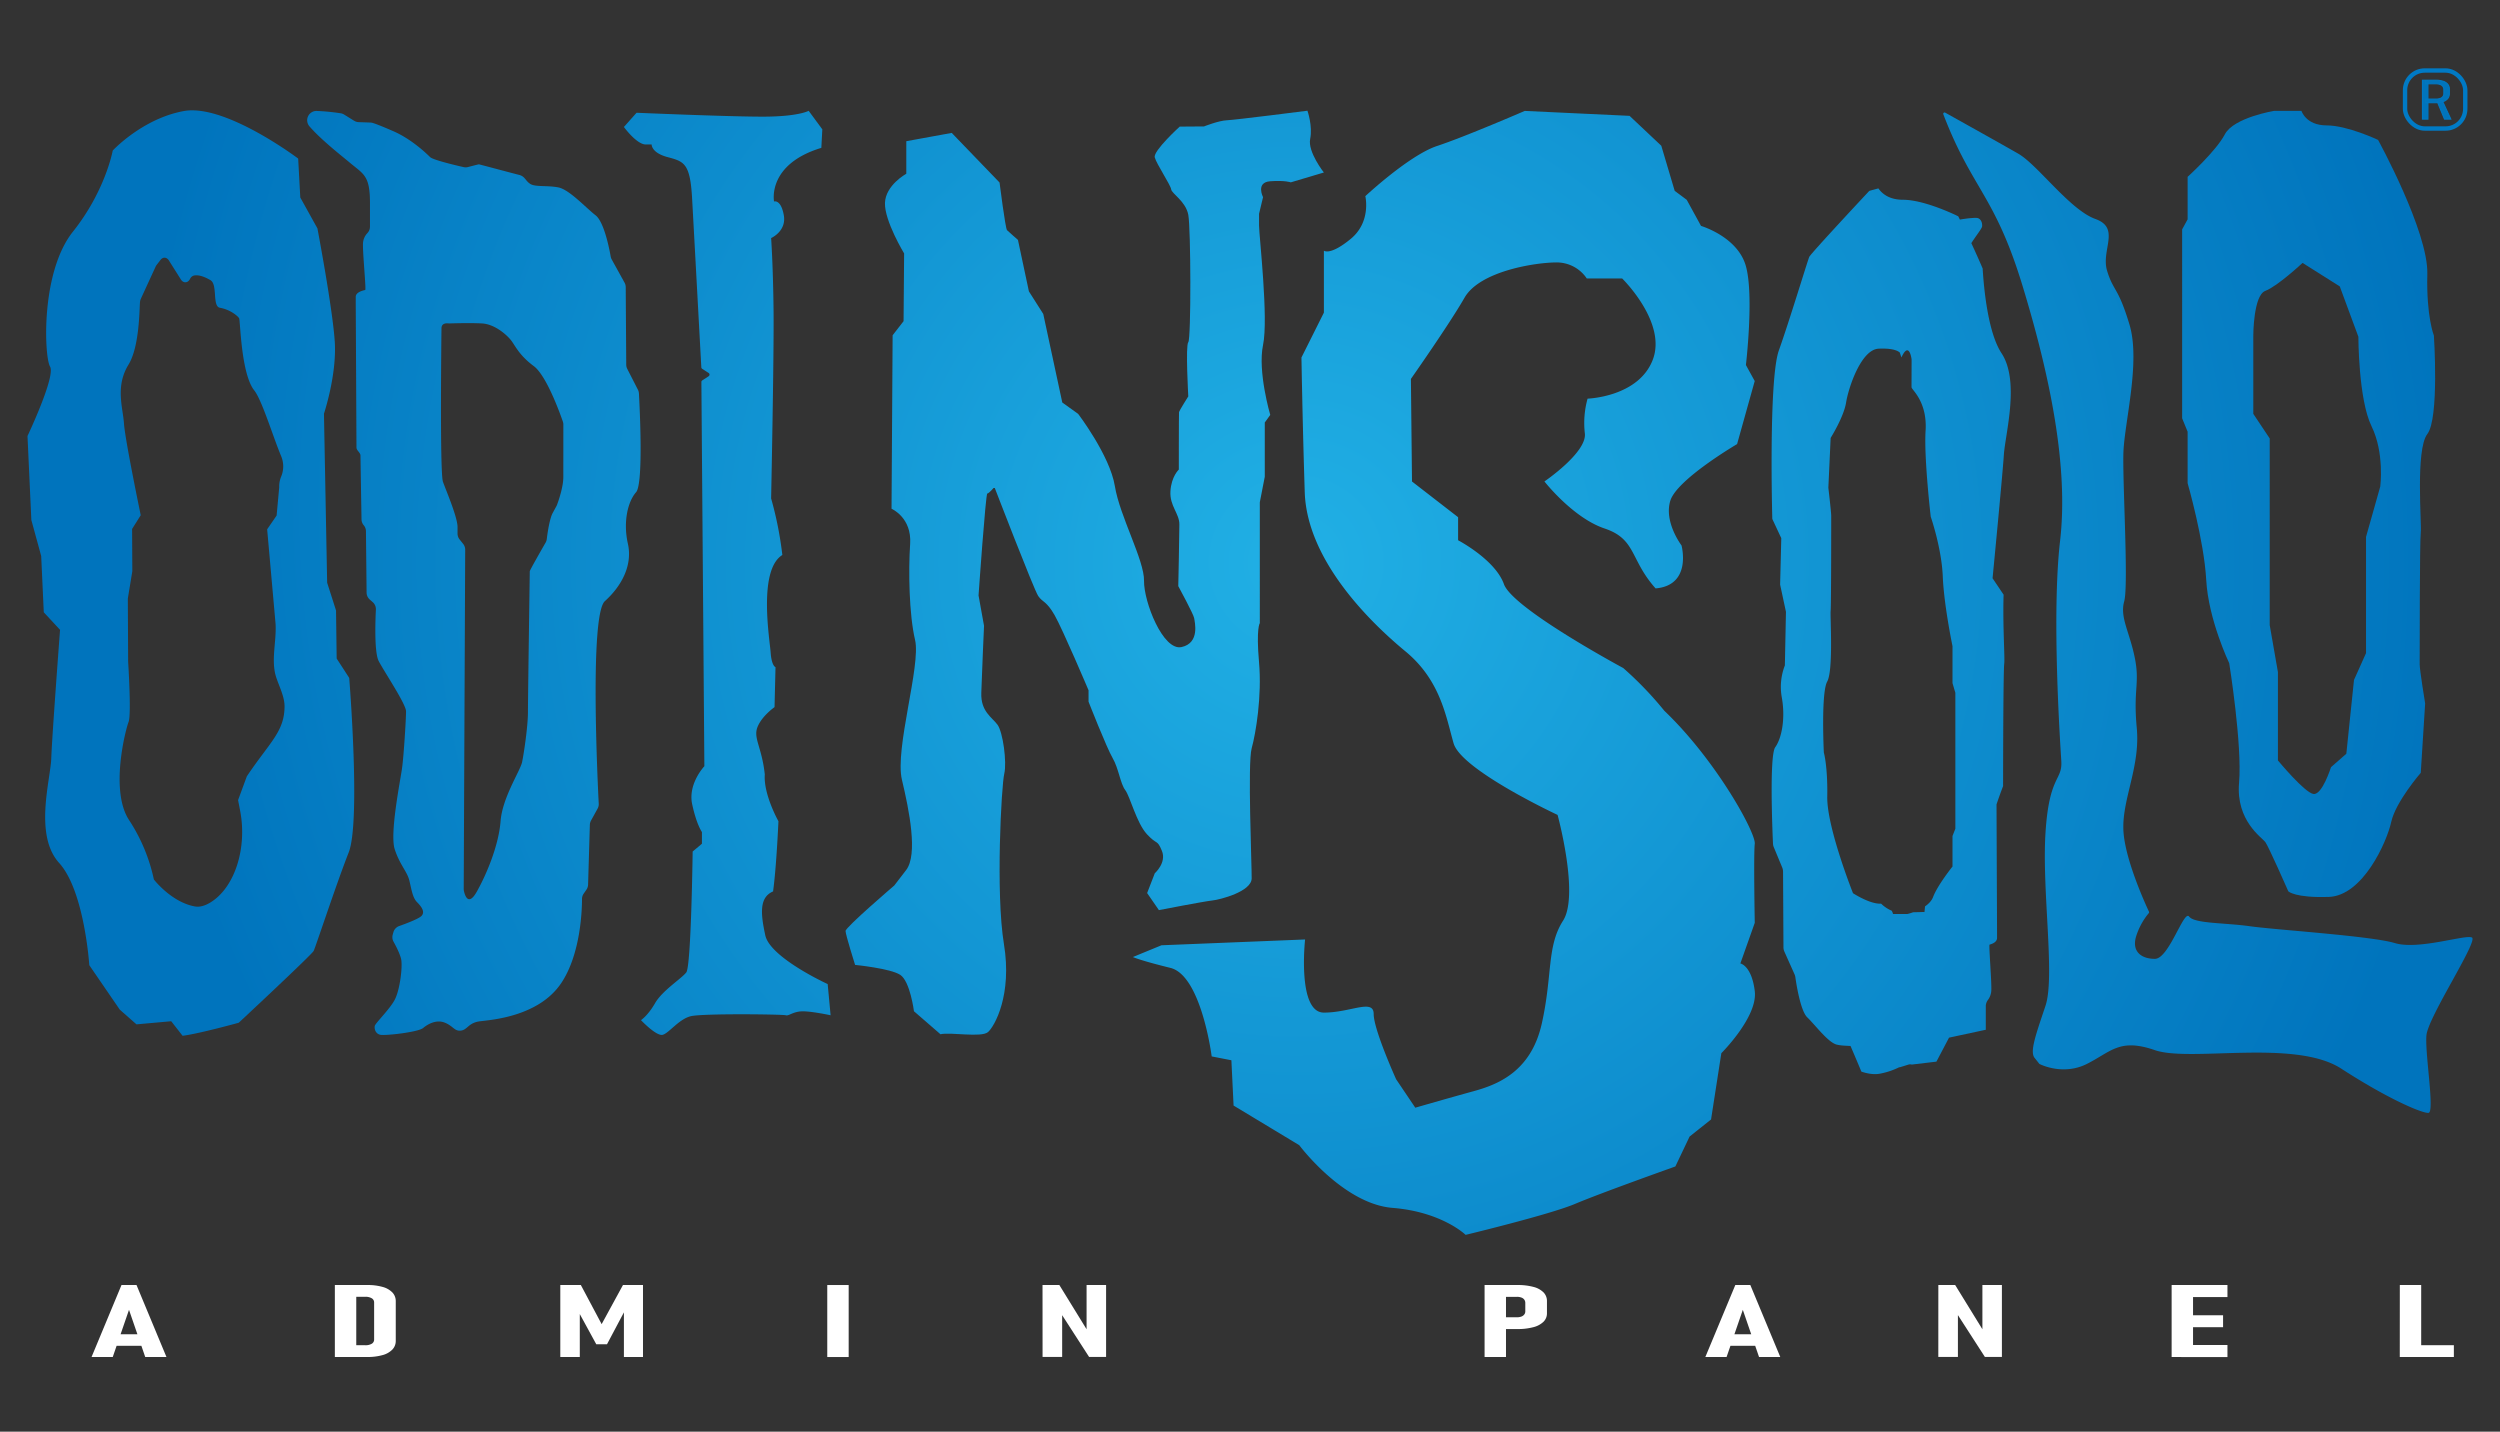 <svg id="Слой_1" data-name="Слой 1" xmlns="http://www.w3.org/2000/svg" xmlns:xlink="http://www.w3.org/1999/xlink" viewBox="0 0 2284 1308"><rect x="0" y="0" width="2284" height="1308" fill="#333333" stroke="none"/><defs><style>.cls-1{fill:#fff;}.cls-2{fill:url(#Безымянный_градиент_81);}.cls-3{fill:url(#Безымянный_градиент_81-7);}.cls-4{fill:#0074bc;stroke:#0078c3;}.cls-4,.cls-5{stroke-miterlimit:10;}.cls-5{fill:none;stroke:#007ac5;stroke-width:4px;}</style><radialGradient id="Безымянный_градиент_81" cx="1184.22" cy="513.84" r="1060" gradientUnits="userSpaceOnUse"><stop offset="0" stop-color="#21b0e5"/><stop offset="1" stop-color="#0074bd"/></radialGradient><radialGradient id="Безымянный_градиент_81-7" cx="1055.81" cy="341.45" r="1060" gradientTransform="matrix(1, -0.05, 0.05, 1, 111.34, 174.86)" xlink:href="#Безымянный_градиент_81"/></defs><title>Монтажная область 1</title><path class="cls-1" d="M111,1174h13.72l27.36,65.76h-19.4l-14.82-43.1L103,1239.78H83.63Zm-8.76,45h31.23v10.5H102.24Z"/><path class="cls-1" d="M305.92,1174h19.56v65.76H305.92Zm13,55H333.6a11.07,11.07,0,0,0,6.07-1.38,4.34,4.34,0,0,0,2.13-3.86V1190a4.36,4.36,0,0,0-2.13-3.87,11.15,11.15,0,0,0-6.07-1.38H318.93V1174h16.64a49.56,49.56,0,0,1,14,1.74,19.44,19.44,0,0,1,8.91,5.06,11.3,11.3,0,0,1,3.08,7.94V1225a11.28,11.28,0,0,1-3.08,7.94,19.35,19.35,0,0,1-8.95,5.07,50,50,0,0,1-14.07,1.74H318.93Z"/><path class="cls-1" d="M569.14,1174h18.3v65.76H570v-45.91l1.18,2.9-16.64,31.39h-9.78l-16.63-30.49,1.57-3.8v45.91H511.89V1174h18.77l19,35.73Z"/><path class="cls-1" d="M775.35,1239.78H755.79V1174h19.56Z"/><path class="cls-1" d="M952.45,1174h15.38l27,43.87-2.13,1.76V1174h17.82v65.71H995l-26.66-41.34,2.05-1.81v43.15h-17.9Z"/><path class="cls-1" d="M1356.31,1174h19.56v65.76h-19.56Zm9.15,29.48h20.27a12.06,12.06,0,0,0,4.1-.63,5.84,5.84,0,0,0,2.68-1.85,4.61,4.61,0,0,0,1-2.9v-7.73a5.08,5.08,0,0,0-.91-3,5.52,5.52,0,0,0-2.64-1.92,11.79,11.79,0,0,0-4.18-.66h-20.27V1174h20.82a54.35,54.35,0,0,1,14.59,1.71,19.86,19.86,0,0,1,9.22,5,11.15,11.15,0,0,1,3.16,8v11.08a10.71,10.71,0,0,1-3.19,7.8,20.54,20.54,0,0,1-9.27,4.93,54.47,54.47,0,0,1-14.51,1.7h-20.82Z"/><path class="cls-1" d="M1585.38,1174h13.72l27.36,65.76h-19.4l-14.82-43.1-14.83,43.1H1558Zm-8.76,45h31.23v10.5h-31.23Z"/><path class="cls-1" d="M1770.87,1174h15.38l27,43.87-2.13,1.76V1174h17.82v65.71h-15.54l-26.65-41.34,2-1.81v43.15h-17.9Z"/><path class="cls-1" d="M1984,1174h19.56v65.76H1984Zm8.68,0H2035V1185h-42.26Zm0,27.63H2031v10.9h-38.32Zm0,27.18H2035v11h-42.26Z"/><path class="cls-1" d="M2192.48,1174H2212v65.76h-19.56Zm8.05,55h41.32v10.77h-41.32Z"/><path class="cls-2" d="M582.83,356.11,573.06,337a8.49,8.49,0,0,1-.93-3.8l-.47-70.83a8.47,8.47,0,0,0-1-4L558.85,237a8.43,8.43,0,0,1-.93-2.66c-1.08-6.21-5.9-31.48-13.77-37.61-9-7-24-23.5-34-25.5S489,171,484.4,168s-4.63-6.87-10.25-8.25-36.25-9.62-36.63-9.62-6.69,1.63-10,2.49a8.37,8.37,0,0,1-4,.05c-6.7-1.52-28-6.54-30.61-9.17-3.13-3.12-16.75-16.25-33.25-23.5-11.58-5.08-16.88-7-19-7.64a7.88,7.88,0,0,0-2.26-.39l-10.73-.39a8.45,8.45,0,0,1-4.17-1.27l-9.11-5.65a8.52,8.52,0,0,0-3.22-1.18,199,199,0,0,0-21.85-2.12,8.49,8.49,0,0,0-6.65,14c10.42,12.12,28.51,26.24,37.66,33.87,12,10,17.67,11.34,17.67,36v21.88a8.5,8.5,0,0,1-2.32,5.82,14.76,14.76,0,0,0-4,8.64c-.67,7,3,43,2,43.33S325,266.54,325,271.2v4.67s.67,130.33.67,133,3.66,4.67,3.66,7.33c0,2.3.75,46.2.95,58.28a8.55,8.55,0,0,0,2,5.38h0a8.47,8.47,0,0,1,2.05,5.43l.59,56.14a8.53,8.53,0,0,0,2.86,6.27l2.77,2.45a8.5,8.5,0,0,1,2.86,6.77c-.52,10.64-1.49,39.14,2.55,47,5,9.67,25,39.33,25,46s-2,40-3.67,52-11.33,59.67-6.66,74S372,796.2,374,804.54s3,15.66,7,19.66,7.67,9,4,12.67c-2.63,2.63-14,6.93-20.28,9.15a8.46,8.46,0,0,0-5.33,5.72l-.61,2.21a8.52,8.52,0,0,0,.76,6.39c2.25,4,6,11.36,7,16.2,1.33,7-1.17,28-6,37s-17.67,21.16-18.17,23.83.67,7,5,8,34.53-2.33,39.18-6.17,12.32-8,20-4.83,8.67,8,14.67,7.17,6.66-7.17,17.33-8.5,53.67-4.34,74.17-34.84c17.69-26.33,19-66.44,19-76.92a8.57,8.57,0,0,1,1.49-4.78l2.57-3.74a8.45,8.45,0,0,0,1.49-4.56l1.62-54.58a8.61,8.61,0,0,1,1-3.84L546,738.7a8.51,8.51,0,0,0,1-4.52c-1.07-21-8.33-172.42,5.63-185,15-13.5,25.5-32.5,21-52.5s0-38.5,7.5-47c6.84-7.76,3.27-78,2.6-90.2A8.53,8.53,0,0,0,582.83,356.11Zm-68.18,79.76c0,9.41-4.68,22.46-5.77,25.4a9.46,9.46,0,0,1-.52,1.12L505,468.54c-3,5.46-4.89,19.2-5.47,24a8.54,8.54,0,0,1-1.06,3.18C495.21,501.36,484,521,484,521.87s-1.67,115.67-1.67,128.67S478.65,688.2,477,696.2s-18,32.34-19.67,54S445,797.87,435.65,814.54c-8,14.33-11.12,2.78-11.83-.74a8.1,8.1,0,0,1-.17-1.7L425,502.22a8.48,8.48,0,0,0-1.89-5.37l-3.21-4a8.48,8.48,0,0,1-1.89-5.33v-6c0-9-10.33-33-13.33-41.34s-1.34-140.33-1.34-140.33c.06-4.73,4.65-4.59,6.18-4.41a9.42,9.42,0,0,0,1.3.05c3.67-.12,19-.56,29.52,0,12,.66,23.34,11,27,16s7.34,13.33,20.34,23c11.61,8.63,24,43.34,26.54,50.64a8.64,8.64,0,0,1,.46,2.76Z"/><path class="cls-2" d="M570,116s11.58,16,20,16h5.35s-.45,7.58,14.7,11.58,20.49,5.79,22.27,37.87c1.69,30.47,7.81,143,8.41,154.13a1.78,1.78,0,0,0,.8,1.37l5.89,3.83a1.76,1.76,0,0,1,0,2.95l-5.83,3.79a1.78,1.78,0,0,0-.8,1.49L643.51,700s-15.15,16-11.14,34.74,8.91,25.4,8.91,25.4v10.69l-8.47,7.12S631.48,882.59,627,888.38s-21.82,16.49-28.5,28.07S585.6,932,585.6,932s14.25,15.14,20,13.36,14.7-14.25,25.39-16.93,84.19-1.78,86.87-.89,6.23-3.11,14.25-3.56,26.73,3.56,26.73,3.56l-2.68-28.5s-52.56-24.06-57-44.55-5.35-34.74,7.12-40.09c3.12-22.72,4.9-64.14,4.9-64.14s-13.81-24.5-12.47-42.77c-2.67-24.94-10.69-33-6.68-43.21s15.59-18.26,15.59-18.26l.89-36.53s-3.56-.89-4.45-13.36-11.59-75.28,10.69-89.09a328.93,328.93,0,0,0-10.25-51.67s2.67-130.07,2.23-171.5-2.23-66.37-2.23-66.37,14.26-6.24,11.58-20.94-8.91-12.47-8.91-12.47-6.68-33.85,43.21-49l.89-16.93-12.47-16.92s-9.35,5.34-41.87,5.34-115.37-3.56-115.37-3.56Z"/><path class="cls-2" d="M1777.13,102.91a1.21,1.21,0,0,0-1.71,1.5c26.14,68.31,47,73.6,72.21,156.22,25.58,83.86,42.25,166.31,34.47,233.4s0,183.08,1.11,201.25-11.12,12.58-14.45,65.68,8.89,131.38,0,157.93-14.46,41.93-10,47.52l4.28,5.38a1.2,1.2,0,0,0,.41.33c2.39,1.18,22.27,10.36,43.12-.12,22.24-11.18,29.81-23.76,62.16-12.58s128-10.5,170.23,16.88,73.76,40.89,79.69,40.42-3.34-54-1.86-70.81,47.82-86.65,41.52-89.44-48.93,11.64-70.42,5.12-109.34-12.11-132.32-15.37-50.78-2.33-55.6-8.85S1981.59,876,1968.72,876s-21-7-17.31-20a61.92,61.92,0,0,1,11.73-21.78,1.21,1.21,0,0,0,.17-1.29c-2.81-5.95-22.36-48.38-23.39-74.76-1.11-28.42,15.57-57.77,12.23-93.17s3-40.53-1.85-64.29-13.72-36.8-9.64-51.25-1.48-107.14-.74-135.1,15.94-83.38,5.56-117.86-14.45-29.81-20.38-48.91,12.6-39.14-10.75-47.52-52.63-49.38-70.42-59.63C1828.66,131.64,1788.28,109.13,1777.13,102.91Z"/><path class="cls-2" d="M859.22,944.9c8.79-2.2,37.36,3.31,43.42-2s22.21-34,14.54-80.52-2.24-145,.3-155.43-1.17-38.17-6.22-44.93S896,650,896.51,633.17s2.5-61.41,2.5-61.41L894,544s6.5-93.11,8-93.11,6.5-5.94,6.5-5.94,36,93.6,40,99.54,7.5,4.38,15,17.54,31,68.63,31,68.63v10.4s16.5,42.1,22,51.51,7,23.28,11.5,29.22,10.3,30,19.82,40.33,9.18,4.3,13.68,15.17-6.48,20.51-6.48,20.51l-7,18.09,10.74,15.59s41.26-8,48.76-8.8,35.83-8.2,36-20.13-3.81-105.07,0-118.89,9.46-47.55,6.72-78.75.73-35.66.73-35.66V458.84l4.53-23.27V386l5-6.93s-11.67-39.62-6.58-63.89-3.6-99.61-3.65-109,0-10.85,0-10.85l3.65-15.21s-6.94-13.53,6.56-14.52,18.79,1,18.79,1l30.21-9s-14.92-18.9-12.5-30.7-2.5-25.75-2.5-25.75-66.08,8.44-73.57,8.73-20.93,5.63-20.93,5.63l-22.19.16s-24.31,22.12-22.81,28.07,14.5,25.26,15,29.22,13.29,10.89,15.65,23.27,2.64,113.42,0,116.39,0,49.52,0,49.52-8.27,13-8.46,14.45-.19,52.41-.19,52.41-6.83,6.27-7.66,19.73,8.16,20.38,8.16,30.29-1,56.46-1,56.46,14,25.75,14.5,29.22,5.5,22.7-11.5,26.45-34.59-41.52-34.29-60.48S1023,471.72,1018.51,444,985,378.12,985,378.12l-14.5-10.4-17.38-80.89L940,266.19l-10-47s-8.5-7.43-10-8.92-6.82-43.53-6.82-43.53L869.5,121.42,828,129v29.72s-19,10.4-19.5,26.74S826,231.53,826,231.53l-.5,61.9-10,12.88-1,158.48s18.67,8,17,32.19-1,64.38,4.5,87.66-18.72,99.61-12,127.77,14.73,68.29,3.86,82.46L817,809s-44.5,38.08-44.5,41.54,8.71,31,8.71,31,32.29,3.17,41.29,9.11S835,923.88,835,923.88Z"/><path class="cls-2" d="M1187,1046.24l-60-36.2-2-41.38-18-3.52s-9.41-73.9-37.71-80.88-34.29-9.92-34.29-9.92l26.12-10.74,131.21-5.3s-7.33,66.81,17.17,66.81,45.5-13,45.5,1.33S1275.49,986,1275.49,986l17.52,26s30.88-8.94,52.71-14.92,52.92-17.47,62.86-61.93,4.43-70.57,19.43-94-5-96.65-5-96.65-88-41-95-65.41-12-57.6-44-84-90-83-92-145.47-3-123-3-123l20.5-41V229s5.5,4.88,24.5-10.74,13.35-39.05,13.35-39.05,40.07-37.44,65.65-45.88,80-32,80-32l95.75,4.5,29,27.32L1530,174.35l11,8.2,13.06,23.86s33.52,9.81,41,36.78,0,90.29,0,90.29l8.05,14.65L1587,405.73s-55,32.22-61,51.74,10.23,40.83,10.23,40.83,9.87,36.38-23.68,39.27c-23.55-26.4-17.55-45-46.55-54.72s-55-43-55-43,39-26.53,36.91-43.94a83,83,0,0,1,2.5-31.71S1497,362.77,1510,328.6s-28-74.19-28-74.19h-32.32A33.11,33.11,0,0,0,1422,239.76c-19,0-70,7.81-84,32.22s-49,74.2-49,74.2l1,93.72,42.13,32.62v21.07s33.87,17.7,41.87,40.09,109,76.64,109,76.64a321,321,0,0,1,37.55,39.06h0c47.45,45.33,83.74,111.71,82.6,121.48s0,72.24,0,72.24L1590,880.2s10.34,1.95,13.17,25.38-30.56,56.63-30.56,56.63l-9.39,60.53-19.61,15.62-13,27.33S1462,1090.1,1439,1099.86s-100,28.31-100,28.31-21.53-21-66.76-24.65S1187,1046.24,1187,1046.24Z"/><path class="cls-2" d="M2223.61,306.59s-7-17.37-6-56.18-45-122.58-45-122.58-28-13.27-47-13.27-23-13.28-23-13.28h-25s-37,6.13-45,21.45-34,38.81-34,38.81v38.82l-5,9.19V382.17l5,12.26v47s15,52.09,17,88.46,21,76,21,76,12,74.57,9,109.3,21,50.05,24,54.13,21,45,21,45,6,6.12,37,5.1,53-50.05,57-68.43,27-44.95,27-44.95l4-63.33s-5-30.64-5-35.75,0-113.38,1-120.53-5-75.59,6-89.89S2223.61,306.59,2223.61,306.59Zm-49,137.89-13,46V596.68l-11,24.51-7,67.42-14,12.26s-8,25.53-16,24.51-32.5-30.64-32.5-30.64V614l-7.5-42.9V400.56l-15-22.47v-71.5s0-36.77,11-40.86,34-25.54,34-25.54l34,21.45,17,46s0,57.2,12,81.71S2174.61,444.48,2174.61,444.48Z"/><path class="cls-3" d="M307.58,601.65,307,557.74l-8.12-25.39-2.92-154.42s11.81-35.22,9.89-65.6S290,208.65,290,208.65l-15.66-28.22-1.93-35.56s-66.66-50.32-104.5-43.41S103,137.52,103,137.52s-6.62,36.79-36.35,74.1S40.44,326.1,45.72,334.92s-20.6,63.44-20.6,63.44l3.52,76.71,9,32.92,2.36,51.41,14.86,16s-7.35,97.45-8,117.18-16,70.25,7.17,95.8,27.55,93.42,27.55,93.42l27.86,40.62,15.24,13.43L156.41,933l10.41,13.3c15.05-1.88,51.29-11.93,51.29-11.93s66.73-62.18,68.45-65.6,20.89-61.74,32-89.93.48-159.52.48-159.52ZM256.91,435.31a23.34,23.34,0,0,0-1.82,9.91L252.72,471l-8.65,12.56,7.62,85.59c.07.85.12,1.71.15,2.57.43,14.42-3.39,28.73-.68,42.63,1.78,9.09,8.89,20.46,8.81,31.16-.18,23.1-13.49,32.51-34.46,63.74l-8,21.72,1.9,9.85c6.56,34-4.93,70.26-27.32,83.76-4.72,2.86-9.48,4.34-13.95,3.56-21.48-3.79-37.55-24.63-37.55-24.63A159.42,159.42,0,0,0,118,749.34c-17.82-26.86-3.23-83-.53-89.77s-.4-55.1-.4-55.1l-.29-57.62,4.11-25-.2-38.62,7.88-12.52s-14.31-68.87-15.29-83.63-8.15-34,4.14-54c10.25-16.67,9.9-51.9,10.49-57.15a10,10,0,0,1,.83-3.1l13.4-29.16a7.7,7.7,0,0,1,.89-1.51l3.62-4.7c2.23-2.91,5.67-2.65,7.71.58l10.88,17.27c2.31,3.66,6.32,3.42,8.39-.5a5.5,5.5,0,0,1,3.28-3c4.65-1.17,10.63,1.37,15.41,4.18,6.7,3.94,1.41,23.92,8.58,25.18,10,1.75,17,8.21,17.6,9.69,1.07,2.49,1.72,50.58,13.75,65.76,7.16,9,17.47,43.3,24.68,60.29A24.14,24.14,0,0,1,256.91,435.31Z"/><path class="cls-2" d="M1769.11,969.91,1780.63,948l33.59-7.21V919.41a9.47,9.47,0,0,1,1.83-5.68,15.87,15.87,0,0,0,3.18-8.42c.53-6.83-2.37-41.94-1.58-42.27s6.86-1.63,6.86-6.18v-4.55s-.36-84.91-.49-117.36c1.88-5.68,4-11.52,6-16.74.06-38.08.27-106.1,1.06-112.08.65-5-1.48-35.78-.58-62.82l-10.09-15s9.08-93.77,10.32-112.79,14.79-67.12-2.13-92.82c-12-18.24-16-56.64-17.24-77.4-3.62-8.48-7.18-16.36-10.36-23.18,4.36-6.76,9.53-13.25,9.81-15.09.4-2.6-.53-6.83-4-7.81-1.79-.5-9.12.14-16.26,1.39l-1.51-3s-30.15-15.12-50.61-15.12c-12.82,0-19.3-5.95-22.34-10.39-4.92,1.33-8.31,2.3-8.31,2.3s-53.4,57.08-54.84,60.3-18.22,58.69-27.76,85.42-6,154-6,154l8.2,17.56-1.06,42.43,5.33,24.88-1,48.95a54.09,54.09,0,0,0-2.86,28.88c3.56,19.51,0,37.56-5.93,45.85-5.42,7.57-2.59,76.1-2.06,88a9.67,9.67,0,0,0,.73,3.31l7.73,18.65a9.85,9.85,0,0,1,.73,3.71l.38,69.09a9.7,9.7,0,0,0,.83,3.94l9.31,20.82a9.87,9.87,0,0,1,.73,2.59c.86,6.07,4.66,30.72,10.89,36.69,7.12,6.83,19,22.93,26.9,24.88,4.27,1.05,8.78,1,12.62,1.26,4.59,10.68,8.88,20.93,9.91,23.42C1706.38,981,1712,981.8,1717,981a67.66,67.66,0,0,0,18.19-6l.3.08c.22,0,5.3-1.59,7.93-2.43a5.37,5.37,0,0,1,3.15-.05Zm-99.78-347.22c5.75-10.29,2.61-59.51,3.14-64.65s.52-83,.52-86.69-2.61-25.71-2.61-25.71l2.09-45.55s12-19.1,14.11-32.32,13.58-48.48,29.78-49.22,19.34,3.67,19.34,3.67.55,1.72,1.4,4.35c6.24-13.49,8.66-2.38,9.21,1a9.22,9.22,0,0,1,.13,1.66l-.08,24.61c.12.29.23.53.31.69,1.57,2.94,14.11,14,12.55,38.93s4.7,78.61,4.7,78.61,9.93,28.49,11,54.65,8.89,63.62,8.89,63.62v33.8l2.61,8.81V757.12l-2.61,6.62v27.91s-13.59,16.9-17.77,27.92c-1.31,3.45-4.11,6.25-7.33,8.48l-.51,5.2-.52,0a6,6,0,0,0-1-.05c-1.36.06-4.74.18-8.8.24a51.19,51.19,0,0,1-5.33,1.6h-13.06a13.12,13.12,0,0,0-1.21-3,31.29,31.29,0,0,1-9.69-6.45c-.37,0-.74,0-1.12,0-9.93,0-24.56-9.55-24.56-9.55s-24-60.24-23.52-88.15-3.13-40.41-3.13-40.41S1663.58,633,1669.33,622.69Z"/><path class="cls-4" d="M2213.16,73.29h5v35.53h-5Zm3.08,17.24h9.3a11.25,11.25,0,0,0,3.85-.59,5.14,5.14,0,0,0,2.46-1.72,4.43,4.43,0,0,0,.85-2.72V81.84a4.81,4.81,0,0,0-.85-2.85,5.2,5.2,0,0,0-2.46-1.8,10.53,10.53,0,0,0-3.85-.63h-9.3V73.29h9a21.56,21.56,0,0,1,6.75.94,9.08,9.08,0,0,1,4.27,2.76,6.72,6.72,0,0,1,1.47,4.36V85.5a7,7,0,0,1-1.47,4.48,9.11,9.11,0,0,1-4.27,2.84,20.38,20.38,0,0,1-6.75,1h-9Zm10.4,2.17,4.43-1.12,8,17.24h-5.77Z"/><rect class="cls-5" x="2197.25" y="64.42" width="55" height="53" rx="18" ry="18"/></svg>
